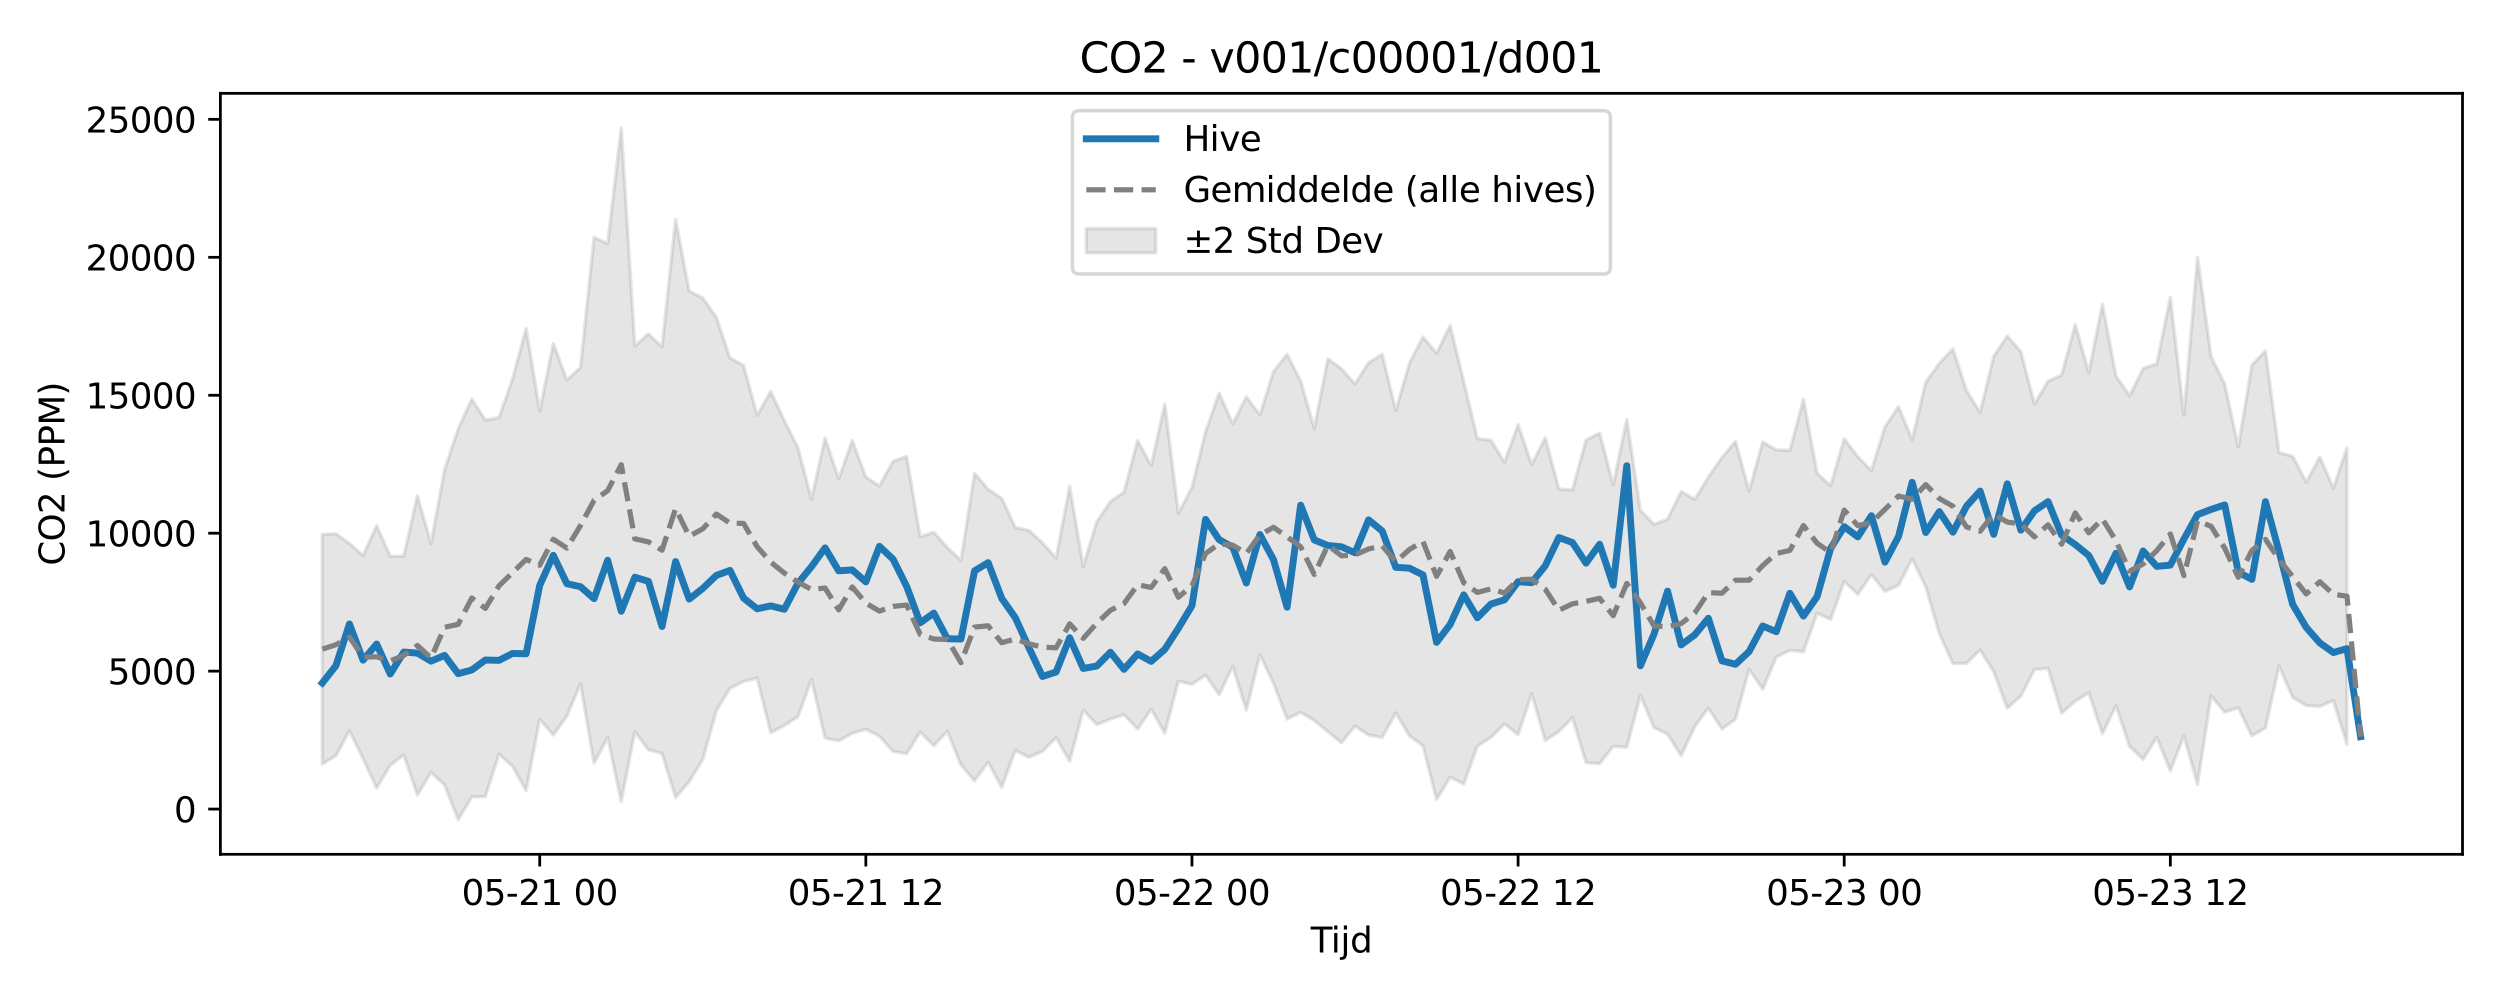 <?xml version="1.0" encoding="utf-8" standalone="no"?>
<!DOCTYPE svg PUBLIC "-//W3C//DTD SVG 1.1//EN"
  "http://www.w3.org/Graphics/SVG/1.1/DTD/svg11.dtd">
<svg xmlns:xlink="http://www.w3.org/1999/xlink" width="720pt" height="288pt" viewBox="0 0 720 288" xmlns="http://www.w3.org/2000/svg" version="1.1">
 <defs>
  <style type="text/css">*{stroke-linejoin: round; stroke-linecap: butt}</style>
 </defs>
 <g id="figure_1">
  <g id="patch_1">
   <path d="M 0 288 
L 720 288 
L 720 0 
L 0 0 
z
" style="fill: #ffffff"/>
  </g>
  <g id="axes_1">
   <g id="patch_2">
    <path d="M 63.47 246.04 
L 709.2 246.04 
L 709.2 26.88 
L 63.47 26.88 
z
" style="fill: #ffffff"/>
   </g>
   <g id="FillBetweenPolyCollection_1">
    <defs>
     <path id="mba86855a83" d="M 92.821 -134.103 
L 92.821 -67.987 
L 96.735 -70.336 
L 100.648 -77.549 
L 104.562 -69.512 
L 108.475 -61.059 
L 112.389 -67.596 
L 116.302 -70.6 
L 120.216 -58.999 
L 124.129 -65.583 
L 128.043 -61.902 
L 131.957 -51.922 
L 135.87 -58.474 
L 139.784 -58.574 
L 143.697 -70.798 
L 147.611 -67.307 
L 151.524 -60.344 
L 155.438 -80.841 
L 159.351 -76.312 
L 163.265 -81.782 
L 167.178 -91.081 
L 171.092 -68.21 
L 175.005 -75.585 
L 178.919 -57.185 
L 182.832 -77.263 
L 186.746 -72.052 
L 190.659 -71.029 
L 194.573 -58.283 
L 198.486 -62.899 
L 202.4 -69.274 
L 206.313 -83.303 
L 210.227 -89.756 
L 214.14 -91.736 
L 218.054 -92.7 
L 221.967 -77.012 
L 225.881 -79.043 
L 229.794 -81.582 
L 233.708 -92.284 
L 237.621 -75.438 
L 241.535 -74.632 
L 245.448 -76.808 
L 249.362 -77.941 
L 253.275 -75.975 
L 257.189 -71.598 
L 261.103 -70.934 
L 265.016 -77.173 
L 268.93 -73.251 
L 272.843 -77.37 
L 276.757 -67.697 
L 280.67 -63.11 
L 284.584 -68.499 
L 288.497 -61.257 
L 292.411 -71.893 
L 296.324 -69.884 
L 300.238 -71.6 
L 304.151 -75.577 
L 308.065 -68.783 
L 311.978 -83.441 
L 315.892 -79.294 
L 319.805 -80.9 
L 323.719 -82.152 
L 327.632 -78.029 
L 331.546 -83.745 
L 335.459 -76.859 
L 339.373 -91.837 
L 343.286 -90.915 
L 347.2 -93.556 
L 351.113 -87.937 
L 355.027 -96.091 
L 358.94 -83.481 
L 362.854 -99.398 
L 366.767 -91.257 
L 370.681 -80.893 
L 374.594 -82.843 
L 378.508 -80.51 
L 382.421 -77.289 
L 386.335 -74.078 
L 390.249 -78.895 
L 394.162 -76.293 
L 398.076 -75.614 
L 401.989 -82.674 
L 405.903 -76.112 
L 409.816 -73.192 
L 413.73 -57.764 
L 417.643 -64.152 
L 421.557 -62.203 
L 425.47 -73.1 
L 429.384 -75.61 
L 433.297 -79.529 
L 437.211 -76.381 
L 441.124 -88.206 
L 445.038 -74.687 
L 448.951 -77.323 
L 452.865 -81.313 
L 456.778 -68.361 
L 460.692 -68.074 
L 464.605 -73.038 
L 468.519 -72.796 
L 472.432 -87.736 
L 476.346 -78.456 
L 480.259 -76.563 
L 484.173 -70.4 
L 488.086 -78.723 
L 492 -84.074 
L 495.913 -78.067 
L 499.827 -80.875 
L 503.74 -95.287 
L 507.654 -89.508 
L 511.567 -98.753 
L 515.481 -100.675 
L 519.395 -100.31 
L 523.308 -111.386 
L 527.222 -109.603 
L 531.135 -120.545 
L 535.049 -116.781 
L 538.962 -122.515 
L 542.876 -117.712 
L 546.789 -119.445 
L 550.703 -127.027 
L 554.616 -119.003 
L 558.53 -105.485 
L 562.443 -96.894 
L 566.357 -96.974 
L 570.27 -100.795 
L 574.184 -94.563 
L 578.097 -84.042 
L 582.011 -87.558 
L 585.924 -95.163 
L 589.838 -95.51 
L 593.751 -82.598 
L 597.665 -86.057 
L 601.578 -88.437 
L 605.492 -76.693 
L 609.405 -84.758 
L 613.319 -73.008 
L 617.232 -69.289 
L 621.146 -75.658 
L 625.059 -65.997 
L 628.973 -76.038 
L 632.886 -62.093 
L 636.8 -87.605 
L 640.713 -82.86 
L 644.627 -84.189 
L 648.541 -76.063 
L 652.454 -78.372 
L 656.368 -96.195 
L 660.281 -87.16 
L 664.195 -84.752 
L 668.108 -84.534 
L 672.022 -86.261 
L 675.935 -73.588 
L 675.935 -159.011 
L 675.935 -159.011 
L 672.022 -147.434 
L 668.108 -156.377 
L 664.195 -149.153 
L 660.281 -156.622 
L 656.368 -157.617 
L 652.454 -186.95 
L 648.541 -182.865 
L 644.627 -159.282 
L 640.713 -177.389 
L 636.8 -185.242 
L 632.886 -213.871 
L 628.973 -168.417 
L 625.059 -202.408 
L 621.146 -183.195 
L 617.232 -181.873 
L 613.319 -174.006 
L 609.405 -179.712 
L 605.492 -200.389 
L 601.578 -180.67 
L 597.665 -194.494 
L 593.751 -179.974 
L 589.838 -178.218 
L 585.924 -171.608 
L 582.011 -186.688 
L 578.097 -191.237 
L 574.184 -185.329 
L 570.27 -169.21 
L 566.357 -175.492 
L 562.443 -187.507 
L 558.53 -183.383 
L 554.616 -177.898 
L 550.703 -161.357 
L 546.789 -170.859 
L 542.876 -165.045 
L 538.962 -152.453 
L 535.049 -156.464 
L 531.135 -161.631 
L 527.222 -148.089 
L 523.308 -151.726 
L 519.395 -173 
L 515.481 -158.283 
L 511.567 -158.438 
L 507.654 -160.697 
L 503.74 -146.526 
L 499.827 -160.918 
L 495.913 -156.224 
L 492 -150.588 
L 488.086 -144.183 
L 484.173 -146.429 
L 480.259 -138.442 
L 476.346 -136.995 
L 472.432 -141.054 
L 468.519 -167.151 
L 464.605 -148.317 
L 460.692 -163.293 
L 456.778 -161.252 
L 452.865 -146.895 
L 448.951 -147.174 
L 445.038 -161.939 
L 441.124 -154.189 
L 437.211 -165.699 
L 433.297 -154.893 
L 429.384 -161.218 
L 425.47 -161.662 
L 421.557 -178.136 
L 417.643 -194.234 
L 413.73 -186.279 
L 409.816 -190.959 
L 405.903 -183.366 
L 401.989 -169.753 
L 398.076 -185.963 
L 394.162 -183.54 
L 390.249 -177.44 
L 386.335 -181.798 
L 382.421 -184.623 
L 378.508 -164.615 
L 374.594 -178.23 
L 370.681 -185.917 
L 366.767 -181.015 
L 362.854 -168.493 
L 358.94 -173.719 
L 355.027 -165.903 
L 351.113 -174.798 
L 347.2 -163.606 
L 343.286 -147.669 
L 339.373 -140.154 
L 335.459 -171.623 
L 331.546 -153.912 
L 327.632 -161.13 
L 323.719 -146.225 
L 319.805 -143.587 
L 315.892 -137.784 
L 311.978 -124.871 
L 308.065 -147.904 
L 304.151 -127.271 
L 300.238 -131.686 
L 296.324 -135.248 
L 292.411 -136.066 
L 288.497 -144.53 
L 284.584 -147.051 
L 280.67 -151.694 
L 276.757 -126.619 
L 272.843 -130.286 
L 268.93 -134.681 
L 265.016 -133.433 
L 261.103 -156.575 
L 257.189 -155.11 
L 253.275 -148.041 
L 249.362 -150.646 
L 245.448 -161.128 
L 241.535 -150.08 
L 237.621 -161.858 
L 233.708 -144.215 
L 229.794 -159.091 
L 225.881 -166.874 
L 221.967 -175.227 
L 218.054 -168.404 
L 214.14 -182.761 
L 210.227 -184.922 
L 206.313 -196.602 
L 202.4 -202.139 
L 198.486 -204.184 
L 194.573 -224.78 
L 190.659 -188.059 
L 186.746 -191.837 
L 182.832 -188.343 
L 178.919 -251.158 
L 175.005 -217.798 
L 171.092 -219.652 
L 167.178 -182.196 
L 163.265 -178.53 
L 159.351 -189.09 
L 155.438 -169.601 
L 151.524 -193.434 
L 147.611 -178.848 
L 143.697 -167.716 
L 139.784 -166.993 
L 135.87 -173.071 
L 131.957 -164.456 
L 128.043 -152.783 
L 124.129 -131.443 
L 120.216 -145.233 
L 116.302 -127.873 
L 112.389 -127.759 
L 108.475 -136.617 
L 104.562 -127.997 
L 100.648 -131.481 
L 96.735 -134.287 
L 92.821 -134.103 
z
" style="stroke: #808080; stroke-opacity: 0.2"/>
    </defs>
    <g clip-path="url(#p93b2a8aa57)">
     <use xlink:href="#mba86855a83" x="0" y="288" style="fill: #808080; fill-opacity: 0.2; stroke: #808080; stroke-opacity: 0.2"/>
    </g>
   </g>
   <g id="matplotlib.axis_1">
    <g id="xtick_1">
     <g id="line2d_1">
      <defs>
       <path id="m38fc637213" d="M 0 0 
L 0 3.5 
" style="stroke: #000000; stroke-width: 0.8"/>
      </defs>
      <g>
       <use xlink:href="#m38fc637213" x="155.438" y="246.04" style="stroke: #000000; stroke-width: 0.8"/>
      </g>
     </g>
     <g id="text_1">
      <!-- 05-21 00 -->
      <g transform="translate(132.957 260.638) scale(0.1 -0.1)">
       <defs>
        <path id="DejaVuSans-30" d="M 2034 4250 
Q 1547 4250 1301 3770 
Q 1056 3291 1056 2328 
Q 1056 1369 1301 889 
Q 1547 409 2034 409 
Q 2525 409 2770 889 
Q 3016 1369 3016 2328 
Q 3016 3291 2770 3770 
Q 2525 4250 2034 4250 
z
M 2034 4750 
Q 2819 4750 3233 4129 
Q 3647 3509 3647 2328 
Q 3647 1150 3233 529 
Q 2819 -91 2034 -91 
Q 1250 -91 836 529 
Q 422 1150 422 2328 
Q 422 3509 836 4129 
Q 1250 4750 2034 4750 
z
" transform="scale(0.016)"/>
        <path id="DejaVuSans-35" d="M 691 4666 
L 3169 4666 
L 3169 4134 
L 1269 4134 
L 1269 2991 
Q 1406 3038 1543 3061 
Q 1681 3084 1819 3084 
Q 2600 3084 3056 2656 
Q 3513 2228 3513 1497 
Q 3513 744 3044 326 
Q 2575 -91 1722 -91 
Q 1428 -91 1123 -41 
Q 819 9 494 109 
L 494 744 
Q 775 591 1075 516 
Q 1375 441 1709 441 
Q 2250 441 2565 725 
Q 2881 1009 2881 1497 
Q 2881 1984 2565 2268 
Q 2250 2553 1709 2553 
Q 1456 2553 1204 2497 
Q 953 2441 691 2322 
L 691 4666 
z
" transform="scale(0.016)"/>
        <path id="DejaVuSans-2d" d="M 313 2009 
L 1997 2009 
L 1997 1497 
L 313 1497 
L 313 2009 
z
" transform="scale(0.016)"/>
        <path id="DejaVuSans-32" d="M 1228 531 
L 3431 531 
L 3431 0 
L 469 0 
L 469 531 
Q 828 903 1448 1529 
Q 2069 2156 2228 2338 
Q 2531 2678 2651 2914 
Q 2772 3150 2772 3378 
Q 2772 3750 2511 3984 
Q 2250 4219 1831 4219 
Q 1534 4219 1204 4116 
Q 875 4013 500 3803 
L 500 4441 
Q 881 4594 1212 4672 
Q 1544 4750 1819 4750 
Q 2544 4750 2975 4387 
Q 3406 4025 3406 3419 
Q 3406 3131 3298 2873 
Q 3191 2616 2906 2266 
Q 2828 2175 2409 1742 
Q 1991 1309 1228 531 
z
" transform="scale(0.016)"/>
        <path id="DejaVuSans-31" d="M 794 531 
L 1825 531 
L 1825 4091 
L 703 3866 
L 703 4441 
L 1819 4666 
L 2450 4666 
L 2450 531 
L 3481 531 
L 3481 0 
L 794 0 
L 794 531 
z
" transform="scale(0.016)"/>
        <path id="DejaVuSans-20" transform="scale(0.016)"/>
       </defs>
       <use xlink:href="#DejaVuSans-30"/>
       <use xlink:href="#DejaVuSans-35" transform="translate(63.623 0)"/>
       <use xlink:href="#DejaVuSans-2d" transform="translate(127.246 0)"/>
       <use xlink:href="#DejaVuSans-32" transform="translate(163.33 0)"/>
       <use xlink:href="#DejaVuSans-31" transform="translate(226.953 0)"/>
       <use xlink:href="#DejaVuSans-20" transform="translate(290.576 0)"/>
       <use xlink:href="#DejaVuSans-30" transform="translate(322.363 0)"/>
       <use xlink:href="#DejaVuSans-30" transform="translate(385.986 0)"/>
      </g>
     </g>
    </g>
    <g id="xtick_2">
     <g id="line2d_2">
      <g>
       <use xlink:href="#m38fc637213" x="249.362" y="246.04" style="stroke: #000000; stroke-width: 0.8"/>
      </g>
     </g>
     <g id="text_2">
      <!-- 05-21 12 -->
      <g transform="translate(226.882 260.638) scale(0.1 -0.1)">
       <use xlink:href="#DejaVuSans-30"/>
       <use xlink:href="#DejaVuSans-35" transform="translate(63.623 0)"/>
       <use xlink:href="#DejaVuSans-2d" transform="translate(127.246 0)"/>
       <use xlink:href="#DejaVuSans-32" transform="translate(163.33 0)"/>
       <use xlink:href="#DejaVuSans-31" transform="translate(226.953 0)"/>
       <use xlink:href="#DejaVuSans-20" transform="translate(290.576 0)"/>
       <use xlink:href="#DejaVuSans-31" transform="translate(322.363 0)"/>
       <use xlink:href="#DejaVuSans-32" transform="translate(385.986 0)"/>
      </g>
     </g>
    </g>
    <g id="xtick_3">
     <g id="line2d_3">
      <g>
       <use xlink:href="#m38fc637213" x="343.286" y="246.04" style="stroke: #000000; stroke-width: 0.8"/>
      </g>
     </g>
     <g id="text_3">
      <!-- 05-22 00 -->
      <g transform="translate(320.806 260.638) scale(0.1 -0.1)">
       <use xlink:href="#DejaVuSans-30"/>
       <use xlink:href="#DejaVuSans-35" transform="translate(63.623 0)"/>
       <use xlink:href="#DejaVuSans-2d" transform="translate(127.246 0)"/>
       <use xlink:href="#DejaVuSans-32" transform="translate(163.33 0)"/>
       <use xlink:href="#DejaVuSans-32" transform="translate(226.953 0)"/>
       <use xlink:href="#DejaVuSans-20" transform="translate(290.576 0)"/>
       <use xlink:href="#DejaVuSans-30" transform="translate(322.363 0)"/>
       <use xlink:href="#DejaVuSans-30" transform="translate(385.986 0)"/>
      </g>
     </g>
    </g>
    <g id="xtick_4">
     <g id="line2d_4">
      <g>
       <use xlink:href="#m38fc637213" x="437.211" y="246.04" style="stroke: #000000; stroke-width: 0.8"/>
      </g>
     </g>
     <g id="text_4">
      <!-- 05-22 12 -->
      <g transform="translate(414.73 260.638) scale(0.1 -0.1)">
       <use xlink:href="#DejaVuSans-30"/>
       <use xlink:href="#DejaVuSans-35" transform="translate(63.623 0)"/>
       <use xlink:href="#DejaVuSans-2d" transform="translate(127.246 0)"/>
       <use xlink:href="#DejaVuSans-32" transform="translate(163.33 0)"/>
       <use xlink:href="#DejaVuSans-32" transform="translate(226.953 0)"/>
       <use xlink:href="#DejaVuSans-20" transform="translate(290.576 0)"/>
       <use xlink:href="#DejaVuSans-31" transform="translate(322.363 0)"/>
       <use xlink:href="#DejaVuSans-32" transform="translate(385.986 0)"/>
      </g>
     </g>
    </g>
    <g id="xtick_5">
     <g id="line2d_5">
      <g>
       <use xlink:href="#m38fc637213" x="531.135" y="246.04" style="stroke: #000000; stroke-width: 0.8"/>
      </g>
     </g>
     <g id="text_5">
      <!-- 05-23 00 -->
      <g transform="translate(508.655 260.638) scale(0.1 -0.1)">
       <defs>
        <path id="DejaVuSans-33" d="M 2597 2516 
Q 3050 2419 3304 2112 
Q 3559 1806 3559 1356 
Q 3559 666 3084 287 
Q 2609 -91 1734 -91 
Q 1441 -91 1130 -33 
Q 819 25 488 141 
L 488 750 
Q 750 597 1062 519 
Q 1375 441 1716 441 
Q 2309 441 2620 675 
Q 2931 909 2931 1356 
Q 2931 1769 2642 2001 
Q 2353 2234 1838 2234 
L 1294 2234 
L 1294 2753 
L 1863 2753 
Q 2328 2753 2575 2939 
Q 2822 3125 2822 3475 
Q 2822 3834 2567 4026 
Q 2313 4219 1838 4219 
Q 1578 4219 1281 4162 
Q 984 4106 628 3988 
L 628 4550 
Q 988 4650 1302 4700 
Q 1616 4750 1894 4750 
Q 2613 4750 3031 4423 
Q 3450 4097 3450 3541 
Q 3450 3153 3228 2886 
Q 3006 2619 2597 2516 
z
" transform="scale(0.016)"/>
       </defs>
       <use xlink:href="#DejaVuSans-30"/>
       <use xlink:href="#DejaVuSans-35" transform="translate(63.623 0)"/>
       <use xlink:href="#DejaVuSans-2d" transform="translate(127.246 0)"/>
       <use xlink:href="#DejaVuSans-32" transform="translate(163.33 0)"/>
       <use xlink:href="#DejaVuSans-33" transform="translate(226.953 0)"/>
       <use xlink:href="#DejaVuSans-20" transform="translate(290.576 0)"/>
       <use xlink:href="#DejaVuSans-30" transform="translate(322.363 0)"/>
       <use xlink:href="#DejaVuSans-30" transform="translate(385.986 0)"/>
      </g>
     </g>
    </g>
    <g id="xtick_6">
     <g id="line2d_6">
      <g>
       <use xlink:href="#m38fc637213" x="625.059" y="246.04" style="stroke: #000000; stroke-width: 0.8"/>
      </g>
     </g>
     <g id="text_6">
      <!-- 05-23 12 -->
      <g transform="translate(602.579 260.638) scale(0.1 -0.1)">
       <use xlink:href="#DejaVuSans-30"/>
       <use xlink:href="#DejaVuSans-35" transform="translate(63.623 0)"/>
       <use xlink:href="#DejaVuSans-2d" transform="translate(127.246 0)"/>
       <use xlink:href="#DejaVuSans-32" transform="translate(163.33 0)"/>
       <use xlink:href="#DejaVuSans-33" transform="translate(226.953 0)"/>
       <use xlink:href="#DejaVuSans-20" transform="translate(290.576 0)"/>
       <use xlink:href="#DejaVuSans-31" transform="translate(322.363 0)"/>
       <use xlink:href="#DejaVuSans-32" transform="translate(385.986 0)"/>
      </g>
     </g>
    </g>
    <g id="text_7">
     <!-- Tijd -->
     <g transform="translate(377.485 274.317) scale(0.1 -0.1)">
      <defs>
       <path id="DejaVuSans-54" d="M -19 4666 
L 3928 4666 
L 3928 4134 
L 2272 4134 
L 2272 0 
L 1638 0 
L 1638 4134 
L -19 4134 
L -19 4666 
z
" transform="scale(0.016)"/>
       <path id="DejaVuSans-69" d="M 603 3500 
L 1178 3500 
L 1178 0 
L 603 0 
L 603 3500 
z
M 603 4863 
L 1178 4863 
L 1178 4134 
L 603 4134 
L 603 4863 
z
" transform="scale(0.016)"/>
       <path id="DejaVuSans-6a" d="M 603 3500 
L 1178 3500 
L 1178 -63 
Q 1178 -731 923 -1031 
Q 669 -1331 103 -1331 
L -116 -1331 
L -116 -844 
L 38 -844 
Q 366 -844 484 -692 
Q 603 -541 603 -63 
L 603 3500 
z
M 603 4863 
L 1178 4863 
L 1178 4134 
L 603 4134 
L 603 4863 
z
" transform="scale(0.016)"/>
       <path id="DejaVuSans-64" d="M 2906 2969 
L 2906 4863 
L 3481 4863 
L 3481 0 
L 2906 0 
L 2906 525 
Q 2725 213 2448 61 
Q 2172 -91 1784 -91 
Q 1150 -91 751 415 
Q 353 922 353 1747 
Q 353 2572 751 3078 
Q 1150 3584 1784 3584 
Q 2172 3584 2448 3432 
Q 2725 3281 2906 2969 
z
M 947 1747 
Q 947 1113 1208 752 
Q 1469 391 1925 391 
Q 2381 391 2643 752 
Q 2906 1113 2906 1747 
Q 2906 2381 2643 2742 
Q 2381 3103 1925 3103 
Q 1469 3103 1208 2742 
Q 947 2381 947 1747 
z
" transform="scale(0.016)"/>
      </defs>
      <use xlink:href="#DejaVuSans-54"/>
      <use xlink:href="#DejaVuSans-69" transform="translate(57.959 0)"/>
      <use xlink:href="#DejaVuSans-6a" transform="translate(85.742 0)"/>
      <use xlink:href="#DejaVuSans-64" transform="translate(113.525 0)"/>
     </g>
    </g>
   </g>
   <g id="matplotlib.axis_2">
    <g id="ytick_1">
     <g id="line2d_7">
      <defs>
       <path id="m9312749d8c" d="M 0 0 
L -3.5 0 
" style="stroke: #000000; stroke-width: 0.8"/>
      </defs>
      <g>
       <use xlink:href="#m9312749d8c" x="63.47" y="233.017" style="stroke: #000000; stroke-width: 0.8"/>
      </g>
     </g>
     <g id="text_8">
      <!-- 0 -->
      <g transform="translate(50.108 236.816) scale(0.1 -0.1)">
       <use xlink:href="#DejaVuSans-30"/>
      </g>
     </g>
    </g>
    <g id="ytick_2">
     <g id="line2d_8">
      <g>
       <use xlink:href="#m9312749d8c" x="63.47" y="193.288" style="stroke: #000000; stroke-width: 0.8"/>
      </g>
     </g>
     <g id="text_9">
      <!-- 5000 -->
      <g transform="translate(31.02 197.087) scale(0.1 -0.1)">
       <use xlink:href="#DejaVuSans-35"/>
       <use xlink:href="#DejaVuSans-30" transform="translate(63.623 0)"/>
       <use xlink:href="#DejaVuSans-30" transform="translate(127.246 0)"/>
       <use xlink:href="#DejaVuSans-30" transform="translate(190.869 0)"/>
      </g>
     </g>
    </g>
    <g id="ytick_3">
     <g id="line2d_9">
      <g>
       <use xlink:href="#m9312749d8c" x="63.47" y="153.559" style="stroke: #000000; stroke-width: 0.8"/>
      </g>
     </g>
     <g id="text_10">
      <!-- 10000 -->
      <g transform="translate(24.657 157.359) scale(0.1 -0.1)">
       <use xlink:href="#DejaVuSans-31"/>
       <use xlink:href="#DejaVuSans-30" transform="translate(63.623 0)"/>
       <use xlink:href="#DejaVuSans-30" transform="translate(127.246 0)"/>
       <use xlink:href="#DejaVuSans-30" transform="translate(190.869 0)"/>
       <use xlink:href="#DejaVuSans-30" transform="translate(254.492 0)"/>
      </g>
     </g>
    </g>
    <g id="ytick_4">
     <g id="line2d_10">
      <g>
       <use xlink:href="#m9312749d8c" x="63.47" y="113.831" style="stroke: #000000; stroke-width: 0.8"/>
      </g>
     </g>
     <g id="text_11">
      <!-- 15000 -->
      <g transform="translate(24.657 117.63) scale(0.1 -0.1)">
       <use xlink:href="#DejaVuSans-31"/>
       <use xlink:href="#DejaVuSans-35" transform="translate(63.623 0)"/>
       <use xlink:href="#DejaVuSans-30" transform="translate(127.246 0)"/>
       <use xlink:href="#DejaVuSans-30" transform="translate(190.869 0)"/>
       <use xlink:href="#DejaVuSans-30" transform="translate(254.492 0)"/>
      </g>
     </g>
    </g>
    <g id="ytick_5">
     <g id="line2d_11">
      <g>
       <use xlink:href="#m9312749d8c" x="63.47" y="74.102" style="stroke: #000000; stroke-width: 0.8"/>
      </g>
     </g>
     <g id="text_12">
      <!-- 20000 -->
      <g transform="translate(24.657 77.902) scale(0.1 -0.1)">
       <use xlink:href="#DejaVuSans-32"/>
       <use xlink:href="#DejaVuSans-30" transform="translate(63.623 0)"/>
       <use xlink:href="#DejaVuSans-30" transform="translate(127.246 0)"/>
       <use xlink:href="#DejaVuSans-30" transform="translate(190.869 0)"/>
       <use xlink:href="#DejaVuSans-30" transform="translate(254.492 0)"/>
      </g>
     </g>
    </g>
    <g id="ytick_6">
     <g id="line2d_12">
      <g>
       <use xlink:href="#m9312749d8c" x="63.47" y="34.374" style="stroke: #000000; stroke-width: 0.8"/>
      </g>
     </g>
     <g id="text_13">
      <!-- 25000 -->
      <g transform="translate(24.657 38.173) scale(0.1 -0.1)">
       <use xlink:href="#DejaVuSans-32"/>
       <use xlink:href="#DejaVuSans-35" transform="translate(63.623 0)"/>
       <use xlink:href="#DejaVuSans-30" transform="translate(127.246 0)"/>
       <use xlink:href="#DejaVuSans-30" transform="translate(190.869 0)"/>
       <use xlink:href="#DejaVuSans-30" transform="translate(254.492 0)"/>
      </g>
     </g>
    </g>
    <g id="text_14">
     <!-- CO2 (PPM) -->
     <g transform="translate(18.578 162.903) rotate(-90) scale(0.1 -0.1)">
      <defs>
       <path id="DejaVuSans-43" d="M 4122 4306 
L 4122 3641 
Q 3803 3938 3442 4084 
Q 3081 4231 2675 4231 
Q 1875 4231 1450 3742 
Q 1025 3253 1025 2328 
Q 1025 1406 1450 917 
Q 1875 428 2675 428 
Q 3081 428 3442 575 
Q 3803 722 4122 1019 
L 4122 359 
Q 3791 134 3420 21 
Q 3050 -91 2638 -91 
Q 1578 -91 968 557 
Q 359 1206 359 2328 
Q 359 3453 968 4101 
Q 1578 4750 2638 4750 
Q 3056 4750 3426 4639 
Q 3797 4528 4122 4306 
z
" transform="scale(0.016)"/>
       <path id="DejaVuSans-4f" d="M 2522 4238 
Q 1834 4238 1429 3725 
Q 1025 3213 1025 2328 
Q 1025 1447 1429 934 
Q 1834 422 2522 422 
Q 3209 422 3611 934 
Q 4013 1447 4013 2328 
Q 4013 3213 3611 3725 
Q 3209 4238 2522 4238 
z
M 2522 4750 
Q 3503 4750 4090 4092 
Q 4678 3434 4678 2328 
Q 4678 1225 4090 567 
Q 3503 -91 2522 -91 
Q 1538 -91 948 565 
Q 359 1222 359 2328 
Q 359 3434 948 4092 
Q 1538 4750 2522 4750 
z
" transform="scale(0.016)"/>
       <path id="DejaVuSans-28" d="M 1984 4856 
Q 1566 4138 1362 3434 
Q 1159 2731 1159 2009 
Q 1159 1288 1364 580 
Q 1569 -128 1984 -844 
L 1484 -844 
Q 1016 -109 783 600 
Q 550 1309 550 2009 
Q 550 2706 781 3412 
Q 1013 4119 1484 4856 
L 1984 4856 
z
" transform="scale(0.016)"/>
       <path id="DejaVuSans-50" d="M 1259 4147 
L 1259 2394 
L 2053 2394 
Q 2494 2394 2734 2622 
Q 2975 2850 2975 3272 
Q 2975 3691 2734 3919 
Q 2494 4147 2053 4147 
L 1259 4147 
z
M 628 4666 
L 2053 4666 
Q 2838 4666 3239 4311 
Q 3641 3956 3641 3272 
Q 3641 2581 3239 2228 
Q 2838 1875 2053 1875 
L 1259 1875 
L 1259 0 
L 628 0 
L 628 4666 
z
" transform="scale(0.016)"/>
       <path id="DejaVuSans-4d" d="M 628 4666 
L 1569 4666 
L 2759 1491 
L 3956 4666 
L 4897 4666 
L 4897 0 
L 4281 0 
L 4281 4097 
L 3078 897 
L 2444 897 
L 1241 4097 
L 1241 0 
L 628 0 
L 628 4666 
z
" transform="scale(0.016)"/>
       <path id="DejaVuSans-29" d="M 513 4856 
L 1013 4856 
Q 1481 4119 1714 3412 
Q 1947 2706 1947 2009 
Q 1947 1309 1714 600 
Q 1481 -109 1013 -844 
L 513 -844 
Q 928 -128 1133 580 
Q 1338 1288 1338 2009 
Q 1338 2731 1133 3434 
Q 928 4138 513 4856 
z
" transform="scale(0.016)"/>
      </defs>
      <use xlink:href="#DejaVuSans-43"/>
      <use xlink:href="#DejaVuSans-4f" transform="translate(69.824 0)"/>
      <use xlink:href="#DejaVuSans-32" transform="translate(148.535 0)"/>
      <use xlink:href="#DejaVuSans-20" transform="translate(212.158 0)"/>
      <use xlink:href="#DejaVuSans-28" transform="translate(243.945 0)"/>
      <use xlink:href="#DejaVuSans-50" transform="translate(282.959 0)"/>
      <use xlink:href="#DejaVuSans-50" transform="translate(343.262 0)"/>
      <use xlink:href="#DejaVuSans-4d" transform="translate(403.564 0)"/>
      <use xlink:href="#DejaVuSans-29" transform="translate(489.844 0)"/>
     </g>
    </g>
   </g>
   <g id="line2d_13">
    <path d="M 92.821 196.697 
L 96.735 191.723 
L 100.648 179.703 
L 104.562 190.128 
L 108.475 185.491 
L 112.389 194.106 
L 116.302 187.784 
L 120.216 188.097 
L 124.129 190.406 
L 128.043 188.762 
L 131.957 194.016 
L 135.87 192.957 
L 139.784 190.081 
L 143.697 190.184 
L 147.611 188.195 
L 151.524 188.277 
L 155.438 168.582 
L 159.351 159.94 
L 163.265 168.108 
L 167.178 168.974 
L 171.092 172.404 
L 175.005 161.357 
L 178.919 176.033 
L 182.832 166.241 
L 186.746 167.433 
L 190.659 180.434 
L 194.573 161.741 
L 198.486 172.534 
L 202.4 169.469 
L 206.313 165.716 
L 210.227 164.278 
L 214.14 172.248 
L 218.054 175.335 
L 221.967 174.496 
L 225.881 175.471 
L 229.794 168.007 
L 233.708 163.187 
L 237.621 157.792 
L 241.535 164.395 
L 245.448 164.133 
L 249.362 167.578 
L 253.275 157.35 
L 257.189 161.026 
L 261.103 168.866 
L 265.016 179.367 
L 268.93 176.57 
L 272.843 183.957 
L 276.757 184.044 
L 280.67 164.429 
L 284.584 162.038 
L 288.497 172.322 
L 292.411 177.902 
L 296.324 186.537 
L 300.238 194.832 
L 304.151 193.529 
L 308.065 183.679 
L 311.978 192.52 
L 315.892 191.802 
L 319.805 187.845 
L 323.719 192.772 
L 327.632 188.348 
L 331.546 190.465 
L 335.459 187.016 
L 339.373 180.951 
L 343.286 174.435 
L 347.2 149.589 
L 351.113 155.432 
L 355.027 157.585 
L 358.94 167.915 
L 362.854 153.949 
L 366.767 161.185 
L 370.681 174.878 
L 374.594 145.499 
L 378.508 155.496 
L 382.421 157.101 
L 386.335 157.482 
L 390.249 159.211 
L 394.162 149.719 
L 398.076 152.94 
L 401.989 163.394 
L 405.903 163.619 
L 409.816 165.568 
L 413.73 184.99 
L 417.643 179.856 
L 421.557 171.321 
L 425.47 177.913 
L 429.384 173.975 
L 433.297 172.754 
L 437.211 167.532 
L 441.124 167.811 
L 445.038 162.925 
L 448.951 154.807 
L 452.865 156.248 
L 456.778 162.178 
L 460.692 156.751 
L 464.605 168.545 
L 468.519 134.136 
L 472.432 191.754 
L 476.346 182.622 
L 480.259 170.251 
L 484.173 185.726 
L 488.086 182.835 
L 492 178.069 
L 495.913 190.314 
L 499.827 191.315 
L 503.74 187.652 
L 507.654 180.294 
L 511.567 181.918 
L 515.481 170.886 
L 519.395 177.415 
L 523.308 171.858 
L 527.222 157.916 
L 531.135 151.684 
L 535.049 154.611 
L 538.962 148.54 
L 542.876 161.894 
L 546.789 154.476 
L 550.703 138.915 
L 554.616 153.353 
L 558.53 147.351 
L 562.443 153.271 
L 566.357 145.767 
L 570.27 141.434 
L 574.184 153.891 
L 578.097 139.339 
L 582.011 152.683 
L 585.924 147.126 
L 589.838 144.47 
L 593.751 154.11 
L 597.665 156.825 
L 601.578 159.998 
L 605.492 167.406 
L 609.405 159.339 
L 613.319 169.03 
L 617.232 158.687 
L 621.146 163.115 
L 625.059 162.753 
L 628.973 155.247 
L 632.886 148.212 
L 636.8 146.714 
L 640.713 145.423 
L 644.627 164.779 
L 648.541 166.845 
L 652.454 144.488 
L 656.368 158.857 
L 660.281 174.049 
L 664.195 180.699 
L 668.108 185.157 
L 672.022 187.933 
L 675.935 186.802 
L 679.849 212.175 
L 679.849 212.175 
" clip-path="url(#p93b2a8aa57)" style="fill: none; stroke: #1f77b4; stroke-width: 2; stroke-linecap: square"/>
   </g>
   <g id="line2d_14">
    <path d="M 92.821 186.955 
L 96.735 185.688 
L 100.648 183.485 
L 104.562 189.246 
L 108.475 189.162 
L 112.389 190.323 
L 116.302 188.763 
L 120.216 185.884 
L 124.129 189.487 
L 128.043 180.657 
L 131.957 179.811 
L 135.87 172.227 
L 139.784 175.217 
L 143.697 168.743 
L 151.524 161.111 
L 155.438 162.779 
L 159.351 155.299 
L 163.265 157.844 
L 167.178 151.362 
L 171.092 144.069 
L 175.005 141.308 
L 178.919 133.828 
L 182.832 155.197 
L 186.746 156.055 
L 190.659 158.456 
L 194.573 146.468 
L 198.486 154.458 
L 202.4 152.294 
L 206.313 148.048 
L 210.227 150.661 
L 214.14 150.752 
L 218.054 157.448 
L 221.967 161.88 
L 225.881 165.041 
L 229.794 167.664 
L 233.708 169.751 
L 237.621 169.352 
L 241.535 175.644 
L 245.448 169.032 
L 249.362 173.706 
L 253.275 175.992 
L 257.189 174.646 
L 261.103 174.246 
L 265.016 182.697 
L 268.93 184.034 
L 272.843 184.172 
L 276.757 190.842 
L 280.67 180.598 
L 284.584 180.225 
L 288.497 185.107 
L 292.411 184.02 
L 296.324 185.434 
L 300.238 186.357 
L 304.151 186.576 
L 308.065 179.657 
L 311.978 183.844 
L 315.892 179.461 
L 319.805 175.756 
L 323.719 173.811 
L 327.632 168.421 
L 331.546 169.171 
L 335.459 163.759 
L 339.373 172.004 
L 343.286 168.708 
L 347.2 159.419 
L 351.113 156.632 
L 355.027 157.003 
L 358.94 159.4 
L 362.854 154.055 
L 366.767 151.864 
L 370.681 154.595 
L 374.594 157.463 
L 378.508 165.438 
L 382.421 157.044 
L 386.335 160.062 
L 390.249 159.833 
L 394.162 158.083 
L 398.076 157.212 
L 401.989 161.786 
L 405.903 158.261 
L 409.816 155.925 
L 413.73 165.979 
L 417.643 158.807 
L 421.557 167.831 
L 425.47 170.619 
L 429.384 169.586 
L 433.297 170.789 
L 437.211 166.96 
L 441.124 166.803 
L 445.038 169.687 
L 448.951 175.752 
L 452.865 173.896 
L 456.778 173.193 
L 460.692 172.316 
L 464.605 177.323 
L 468.519 168.027 
L 472.432 173.605 
L 476.346 180.274 
L 480.259 180.498 
L 484.173 179.586 
L 488.086 176.547 
L 492 170.669 
L 495.913 170.854 
L 499.827 167.103 
L 503.74 167.093 
L 507.654 162.897 
L 511.567 159.404 
L 515.481 158.521 
L 519.395 151.345 
L 523.308 156.444 
L 527.222 159.154 
L 531.135 146.912 
L 535.049 151.377 
L 538.962 150.516 
L 546.789 142.848 
L 550.703 143.808 
L 554.616 139.549 
L 558.53 143.566 
L 562.443 145.799 
L 566.357 151.767 
L 570.27 152.998 
L 574.184 148.054 
L 578.097 150.361 
L 582.011 150.877 
L 585.924 154.615 
L 589.838 151.136 
L 593.751 156.714 
L 597.665 147.724 
L 601.578 153.446 
L 605.492 149.459 
L 609.405 155.765 
L 613.319 164.493 
L 617.232 162.419 
L 621.146 158.573 
L 625.059 153.797 
L 628.973 165.773 
L 632.886 150.018 
L 636.8 151.576 
L 640.713 157.876 
L 644.627 166.265 
L 648.541 158.536 
L 652.454 155.339 
L 656.368 161.094 
L 664.195 171.048 
L 668.108 167.545 
L 672.022 171.152 
L 675.935 171.701 
L 679.849 212.175 
L 679.849 212.175 
" clip-path="url(#p93b2a8aa57)" style="fill: none; stroke-dasharray: 5.55,2.4; stroke-dashoffset: 0; stroke: #808080; stroke-width: 1.5"/>
   </g>
   <g id="patch_3">
    <path d="M 63.47 246.04 
L 63.47 26.88 
" style="fill: none; stroke: #000000; stroke-width: 0.8; stroke-linejoin: miter; stroke-linecap: square"/>
   </g>
   <g id="patch_4">
    <path d="M 709.2 246.04 
L 709.2 26.88 
" style="fill: none; stroke: #000000; stroke-width: 0.8; stroke-linejoin: miter; stroke-linecap: square"/>
   </g>
   <g id="patch_5">
    <path d="M 63.47 246.04 
L 709.2 246.04 
" style="fill: none; stroke: #000000; stroke-width: 0.8; stroke-linejoin: miter; stroke-linecap: square"/>
   </g>
   <g id="patch_6">
    <path d="M 63.47 26.88 
L 709.2 26.88 
" style="fill: none; stroke: #000000; stroke-width: 0.8; stroke-linejoin: miter; stroke-linecap: square"/>
   </g>
   <g id="text_15">
    <!-- CO2 - v001/c00001/d001 -->
    <g transform="translate(310.932 20.88) scale(0.12 -0.12)">
     <defs>
      <path id="DejaVuSans-76" d="M 191 3500 
L 800 3500 
L 1894 563 
L 2988 3500 
L 3597 3500 
L 2284 0 
L 1503 0 
L 191 3500 
z
" transform="scale(0.016)"/>
      <path id="DejaVuSans-2f" d="M 1625 4666 
L 2156 4666 
L 531 -594 
L 0 -594 
L 1625 4666 
z
" transform="scale(0.016)"/>
      <path id="DejaVuSans-63" d="M 3122 3366 
L 3122 2828 
Q 2878 2963 2633 3030 
Q 2388 3097 2138 3097 
Q 1578 3097 1268 2742 
Q 959 2388 959 1747 
Q 959 1106 1268 751 
Q 1578 397 2138 397 
Q 2388 397 2633 464 
Q 2878 531 3122 666 
L 3122 134 
Q 2881 22 2623 -34 
Q 2366 -91 2075 -91 
Q 1284 -91 818 406 
Q 353 903 353 1747 
Q 353 2603 823 3093 
Q 1294 3584 2113 3584 
Q 2378 3584 2631 3529 
Q 2884 3475 3122 3366 
z
" transform="scale(0.016)"/>
     </defs>
     <use xlink:href="#DejaVuSans-43"/>
     <use xlink:href="#DejaVuSans-4f" transform="translate(69.824 0)"/>
     <use xlink:href="#DejaVuSans-32" transform="translate(148.535 0)"/>
     <use xlink:href="#DejaVuSans-20" transform="translate(212.158 0)"/>
     <use xlink:href="#DejaVuSans-2d" transform="translate(243.945 0)"/>
     <use xlink:href="#DejaVuSans-20" transform="translate(280.029 0)"/>
     <use xlink:href="#DejaVuSans-76" transform="translate(311.816 0)"/>
     <use xlink:href="#DejaVuSans-30" transform="translate(370.996 0)"/>
     <use xlink:href="#DejaVuSans-30" transform="translate(434.619 0)"/>
     <use xlink:href="#DejaVuSans-31" transform="translate(498.242 0)"/>
     <use xlink:href="#DejaVuSans-2f" transform="translate(561.865 0)"/>
     <use xlink:href="#DejaVuSans-63" transform="translate(595.557 0)"/>
     <use xlink:href="#DejaVuSans-30" transform="translate(650.537 0)"/>
     <use xlink:href="#DejaVuSans-30" transform="translate(714.16 0)"/>
     <use xlink:href="#DejaVuSans-30" transform="translate(777.783 0)"/>
     <use xlink:href="#DejaVuSans-30" transform="translate(841.406 0)"/>
     <use xlink:href="#DejaVuSans-31" transform="translate(905.029 0)"/>
     <use xlink:href="#DejaVuSans-2f" transform="translate(968.652 0)"/>
     <use xlink:href="#DejaVuSans-64" transform="translate(1002.344 0)"/>
     <use xlink:href="#DejaVuSans-30" transform="translate(1065.82 0)"/>
     <use xlink:href="#DejaVuSans-30" transform="translate(1129.443 0)"/>
     <use xlink:href="#DejaVuSans-31" transform="translate(1193.066 0)"/>
    </g>
   </g>
   <g id="legend_1">
    <g id="patch_7">
     <path d="M 310.863 78.914 
L 461.807 78.914 
Q 463.807 78.914 463.807 76.914 
L 463.807 33.88 
Q 463.807 31.88 461.807 31.88 
L 310.863 31.88 
Q 308.863 31.88 308.863 33.88 
L 308.863 76.914 
Q 308.863 78.914 310.863 78.914 
z
" style="fill: #ffffff; opacity: 0.8; stroke: #cccccc; stroke-linejoin: miter"/>
    </g>
    <g id="line2d_15">
     <path d="M 312.863 39.978 
L 322.863 39.978 
L 332.863 39.978 
" style="fill: none; stroke: #1f77b4; stroke-width: 2; stroke-linecap: square"/>
    </g>
    <g id="text_16">
     <!-- Hive -->
     <g transform="translate(340.863 43.478) scale(0.1 -0.1)">
      <defs>
       <path id="DejaVuSans-48" d="M 628 4666 
L 1259 4666 
L 1259 2753 
L 3553 2753 
L 3553 4666 
L 4184 4666 
L 4184 0 
L 3553 0 
L 3553 2222 
L 1259 2222 
L 1259 0 
L 628 0 
L 628 4666 
z
" transform="scale(0.016)"/>
       <path id="DejaVuSans-65" d="M 3597 1894 
L 3597 1613 
L 953 1613 
Q 991 1019 1311 708 
Q 1631 397 2203 397 
Q 2534 397 2845 478 
Q 3156 559 3463 722 
L 3463 178 
Q 3153 47 2828 -22 
Q 2503 -91 2169 -91 
Q 1331 -91 842 396 
Q 353 884 353 1716 
Q 353 2575 817 3079 
Q 1281 3584 2069 3584 
Q 2775 3584 3186 3129 
Q 3597 2675 3597 1894 
z
M 3022 2063 
Q 3016 2534 2758 2815 
Q 2500 3097 2075 3097 
Q 1594 3097 1305 2825 
Q 1016 2553 972 2059 
L 3022 2063 
z
" transform="scale(0.016)"/>
      </defs>
      <use xlink:href="#DejaVuSans-48"/>
      <use xlink:href="#DejaVuSans-69" transform="translate(75.195 0)"/>
      <use xlink:href="#DejaVuSans-76" transform="translate(102.979 0)"/>
      <use xlink:href="#DejaVuSans-65" transform="translate(162.158 0)"/>
     </g>
    </g>
    <g id="line2d_16">
     <path d="M 312.863 54.657 
L 322.863 54.657 
L 332.863 54.657 
" style="fill: none; stroke-dasharray: 5.55,2.4; stroke-dashoffset: 0; stroke: #808080; stroke-width: 1.5"/>
    </g>
    <g id="text_17">
     <!-- Gemiddelde (alle hives) -->
     <g transform="translate(340.863 58.157) scale(0.1 -0.1)">
      <defs>
       <path id="DejaVuSans-47" d="M 3809 666 
L 3809 1919 
L 2778 1919 
L 2778 2438 
L 4434 2438 
L 4434 434 
Q 4069 175 3628 42 
Q 3188 -91 2688 -91 
Q 1594 -91 976 548 
Q 359 1188 359 2328 
Q 359 3472 976 4111 
Q 1594 4750 2688 4750 
Q 3144 4750 3555 4637 
Q 3966 4525 4313 4306 
L 4313 3634 
Q 3963 3931 3569 4081 
Q 3175 4231 2741 4231 
Q 1884 4231 1454 3753 
Q 1025 3275 1025 2328 
Q 1025 1384 1454 906 
Q 1884 428 2741 428 
Q 3075 428 3337 486 
Q 3600 544 3809 666 
z
" transform="scale(0.016)"/>
       <path id="DejaVuSans-6d" d="M 3328 2828 
Q 3544 3216 3844 3400 
Q 4144 3584 4550 3584 
Q 5097 3584 5394 3201 
Q 5691 2819 5691 2113 
L 5691 0 
L 5113 0 
L 5113 2094 
Q 5113 2597 4934 2840 
Q 4756 3084 4391 3084 
Q 3944 3084 3684 2787 
Q 3425 2491 3425 1978 
L 3425 0 
L 2847 0 
L 2847 2094 
Q 2847 2600 2669 2842 
Q 2491 3084 2119 3084 
Q 1678 3084 1418 2786 
Q 1159 2488 1159 1978 
L 1159 0 
L 581 0 
L 581 3500 
L 1159 3500 
L 1159 2956 
Q 1356 3278 1631 3431 
Q 1906 3584 2284 3584 
Q 2666 3584 2933 3390 
Q 3200 3197 3328 2828 
z
" transform="scale(0.016)"/>
       <path id="DejaVuSans-6c" d="M 603 4863 
L 1178 4863 
L 1178 0 
L 603 0 
L 603 4863 
z
" transform="scale(0.016)"/>
       <path id="DejaVuSans-61" d="M 2194 1759 
Q 1497 1759 1228 1600 
Q 959 1441 959 1056 
Q 959 750 1161 570 
Q 1363 391 1709 391 
Q 2188 391 2477 730 
Q 2766 1069 2766 1631 
L 2766 1759 
L 2194 1759 
z
M 3341 1997 
L 3341 0 
L 2766 0 
L 2766 531 
Q 2569 213 2275 61 
Q 1981 -91 1556 -91 
Q 1019 -91 701 211 
Q 384 513 384 1019 
Q 384 1609 779 1909 
Q 1175 2209 1959 2209 
L 2766 2209 
L 2766 2266 
Q 2766 2663 2505 2880 
Q 2244 3097 1772 3097 
Q 1472 3097 1187 3025 
Q 903 2953 641 2809 
L 641 3341 
Q 956 3463 1253 3523 
Q 1550 3584 1831 3584 
Q 2591 3584 2966 3190 
Q 3341 2797 3341 1997 
z
" transform="scale(0.016)"/>
       <path id="DejaVuSans-68" d="M 3513 2113 
L 3513 0 
L 2938 0 
L 2938 2094 
Q 2938 2591 2744 2837 
Q 2550 3084 2163 3084 
Q 1697 3084 1428 2787 
Q 1159 2491 1159 1978 
L 1159 0 
L 581 0 
L 581 4863 
L 1159 4863 
L 1159 2956 
Q 1366 3272 1645 3428 
Q 1925 3584 2291 3584 
Q 2894 3584 3203 3211 
Q 3513 2838 3513 2113 
z
" transform="scale(0.016)"/>
       <path id="DejaVuSans-73" d="M 2834 3397 
L 2834 2853 
Q 2591 2978 2328 3040 
Q 2066 3103 1784 3103 
Q 1356 3103 1142 2972 
Q 928 2841 928 2578 
Q 928 2378 1081 2264 
Q 1234 2150 1697 2047 
L 1894 2003 
Q 2506 1872 2764 1633 
Q 3022 1394 3022 966 
Q 3022 478 2636 193 
Q 2250 -91 1575 -91 
Q 1294 -91 989 -36 
Q 684 19 347 128 
L 347 722 
Q 666 556 975 473 
Q 1284 391 1588 391 
Q 1994 391 2212 530 
Q 2431 669 2431 922 
Q 2431 1156 2273 1281 
Q 2116 1406 1581 1522 
L 1381 1569 
Q 847 1681 609 1914 
Q 372 2147 372 2553 
Q 372 3047 722 3315 
Q 1072 3584 1716 3584 
Q 2034 3584 2315 3537 
Q 2597 3491 2834 3397 
z
" transform="scale(0.016)"/>
      </defs>
      <use xlink:href="#DejaVuSans-47"/>
      <use xlink:href="#DejaVuSans-65" transform="translate(77.49 0)"/>
      <use xlink:href="#DejaVuSans-6d" transform="translate(139.014 0)"/>
      <use xlink:href="#DejaVuSans-69" transform="translate(236.426 0)"/>
      <use xlink:href="#DejaVuSans-64" transform="translate(264.209 0)"/>
      <use xlink:href="#DejaVuSans-64" transform="translate(327.686 0)"/>
      <use xlink:href="#DejaVuSans-65" transform="translate(391.162 0)"/>
      <use xlink:href="#DejaVuSans-6c" transform="translate(452.686 0)"/>
      <use xlink:href="#DejaVuSans-64" transform="translate(480.469 0)"/>
      <use xlink:href="#DejaVuSans-65" transform="translate(543.945 0)"/>
      <use xlink:href="#DejaVuSans-20" transform="translate(605.469 0)"/>
      <use xlink:href="#DejaVuSans-28" transform="translate(637.256 0)"/>
      <use xlink:href="#DejaVuSans-61" transform="translate(676.27 0)"/>
      <use xlink:href="#DejaVuSans-6c" transform="translate(737.549 0)"/>
      <use xlink:href="#DejaVuSans-6c" transform="translate(765.332 0)"/>
      <use xlink:href="#DejaVuSans-65" transform="translate(793.115 0)"/>
      <use xlink:href="#DejaVuSans-20" transform="translate(854.639 0)"/>
      <use xlink:href="#DejaVuSans-68" transform="translate(886.426 0)"/>
      <use xlink:href="#DejaVuSans-69" transform="translate(949.805 0)"/>
      <use xlink:href="#DejaVuSans-76" transform="translate(977.588 0)"/>
      <use xlink:href="#DejaVuSans-65" transform="translate(1036.768 0)"/>
      <use xlink:href="#DejaVuSans-73" transform="translate(1098.291 0)"/>
      <use xlink:href="#DejaVuSans-29" transform="translate(1150.391 0)"/>
     </g>
    </g>
    <g id="patch_8">
     <path d="M 312.863 72.835 
L 332.863 72.835 
L 332.863 65.835 
L 312.863 65.835 
z
" style="fill: #808080; fill-opacity: 0.2; stroke: #808080; stroke-opacity: 0.2; stroke-linejoin: miter"/>
    </g>
    <g id="text_18">
     <!-- ±2 Std Dev -->
     <g transform="translate(340.863 72.835) scale(0.1 -0.1)">
      <defs>
       <path id="DejaVuSans-b1" d="M 2944 4013 
L 2944 2803 
L 4684 2803 
L 4684 2272 
L 2944 2272 
L 2944 1063 
L 2419 1063 
L 2419 2272 
L 678 2272 
L 678 2803 
L 2419 2803 
L 2419 4013 
L 2944 4013 
z
M 678 531 
L 4684 531 
L 4684 0 
L 678 0 
L 678 531 
z
" transform="scale(0.016)"/>
       <path id="DejaVuSans-53" d="M 3425 4513 
L 3425 3897 
Q 3066 4069 2747 4153 
Q 2428 4238 2131 4238 
Q 1616 4238 1336 4038 
Q 1056 3838 1056 3469 
Q 1056 3159 1242 3001 
Q 1428 2844 1947 2747 
L 2328 2669 
Q 3034 2534 3370 2195 
Q 3706 1856 3706 1288 
Q 3706 609 3251 259 
Q 2797 -91 1919 -91 
Q 1588 -91 1214 -16 
Q 841 59 441 206 
L 441 856 
Q 825 641 1194 531 
Q 1563 422 1919 422 
Q 2459 422 2753 634 
Q 3047 847 3047 1241 
Q 3047 1584 2836 1778 
Q 2625 1972 2144 2069 
L 1759 2144 
Q 1053 2284 737 2584 
Q 422 2884 422 3419 
Q 422 4038 858 4394 
Q 1294 4750 2059 4750 
Q 2388 4750 2728 4690 
Q 3069 4631 3425 4513 
z
" transform="scale(0.016)"/>
       <path id="DejaVuSans-74" d="M 1172 4494 
L 1172 3500 
L 2356 3500 
L 2356 3053 
L 1172 3053 
L 1172 1153 
Q 1172 725 1289 603 
Q 1406 481 1766 481 
L 2356 481 
L 2356 0 
L 1766 0 
Q 1100 0 847 248 
Q 594 497 594 1153 
L 594 3053 
L 172 3053 
L 172 3500 
L 594 3500 
L 594 4494 
L 1172 4494 
z
" transform="scale(0.016)"/>
       <path id="DejaVuSans-44" d="M 1259 4147 
L 1259 519 
L 2022 519 
Q 2988 519 3436 956 
Q 3884 1394 3884 2338 
Q 3884 3275 3436 3711 
Q 2988 4147 2022 4147 
L 1259 4147 
z
M 628 4666 
L 1925 4666 
Q 3281 4666 3915 4102 
Q 4550 3538 4550 2338 
Q 4550 1131 3912 565 
Q 3275 0 1925 0 
L 628 0 
L 628 4666 
z
" transform="scale(0.016)"/>
      </defs>
      <use xlink:href="#DejaVuSans-b1"/>
      <use xlink:href="#DejaVuSans-32" transform="translate(83.789 0)"/>
      <use xlink:href="#DejaVuSans-20" transform="translate(147.412 0)"/>
      <use xlink:href="#DejaVuSans-53" transform="translate(179.199 0)"/>
      <use xlink:href="#DejaVuSans-74" transform="translate(242.676 0)"/>
      <use xlink:href="#DejaVuSans-64" transform="translate(281.885 0)"/>
      <use xlink:href="#DejaVuSans-20" transform="translate(345.361 0)"/>
      <use xlink:href="#DejaVuSans-44" transform="translate(377.148 0)"/>
      <use xlink:href="#DejaVuSans-65" transform="translate(454.15 0)"/>
      <use xlink:href="#DejaVuSans-76" transform="translate(515.674 0)"/>
     </g>
    </g>
   </g>
  </g>
 </g>
 <defs>
  <clipPath id="p93b2a8aa57">
   <rect x="63.47" y="26.88" width="645.73" height="219.16"/>
  </clipPath>
 </defs>
</svg>
